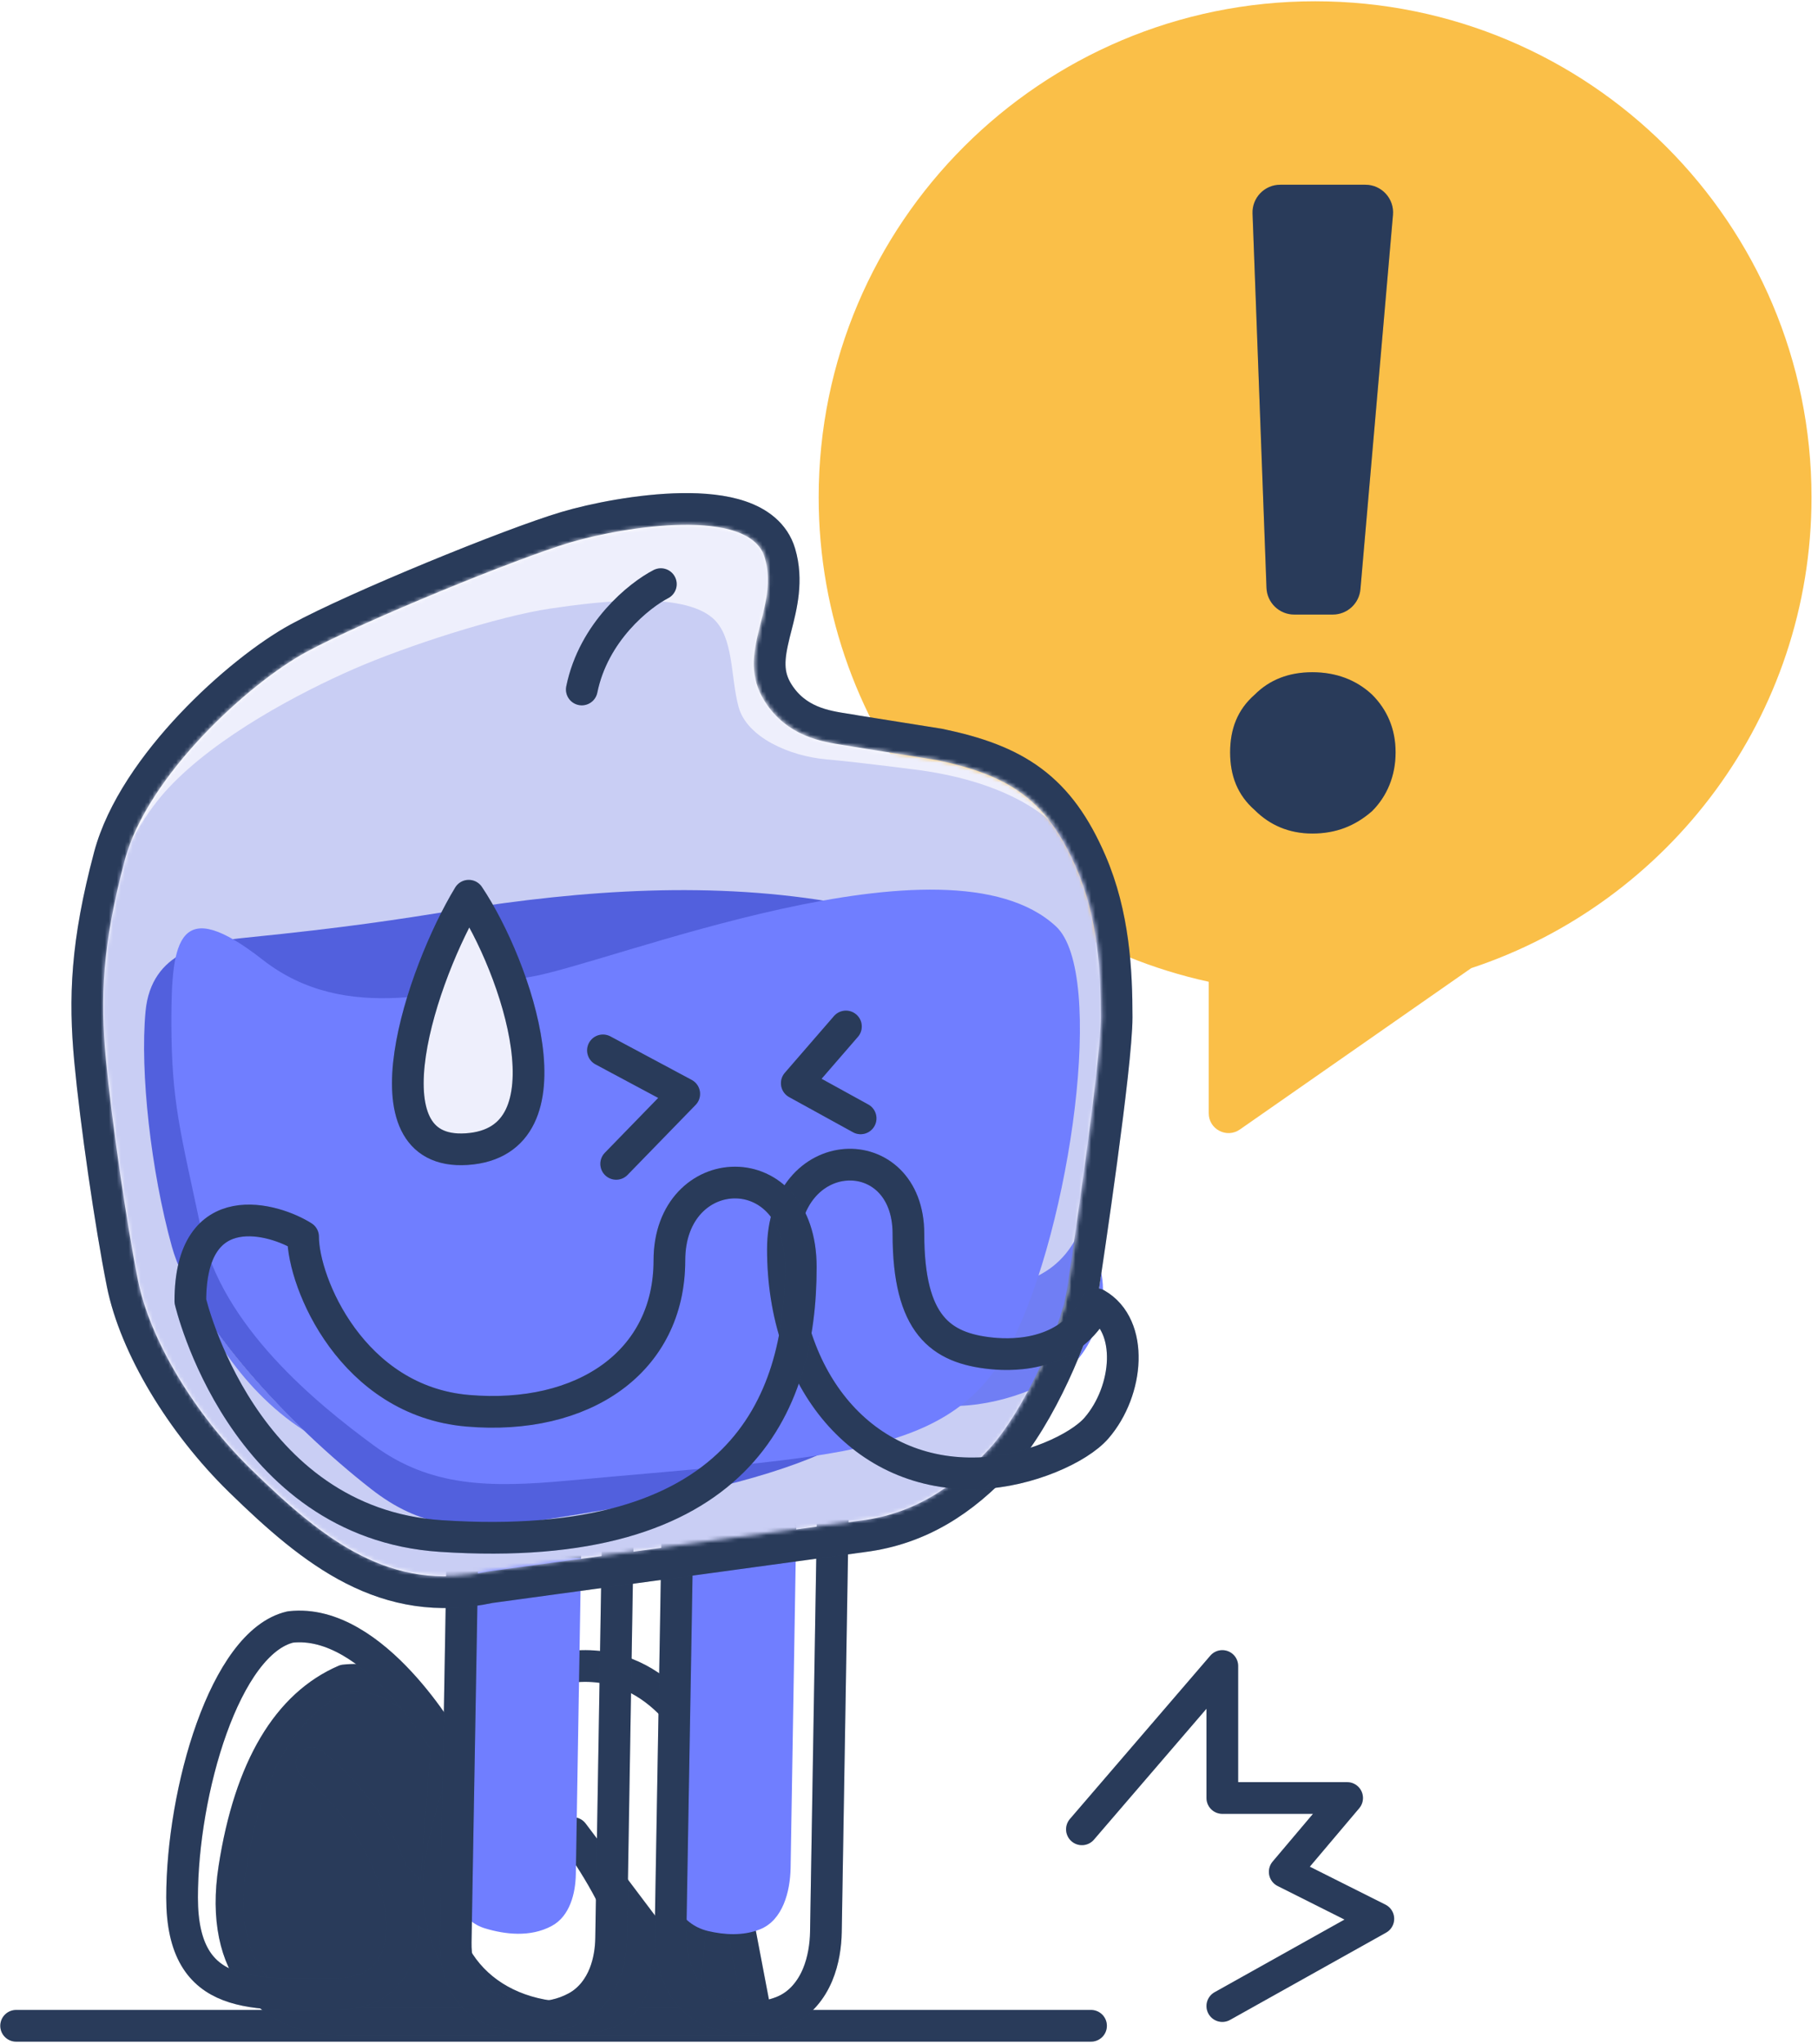 <svg width="459" height="516" viewBox="0 0 459 516" fill="none" xmlns="http://www.w3.org/2000/svg">
<line x1="4.07" y1="511.323" x2="275.46" y2="511.323" stroke="#334A70" stroke-width="8" stroke-linecap="round"/>
<line x1="4.07" y1="511.323" x2="275.46" y2="511.323" stroke="black" stroke-opacity="0.2" stroke-width="8" stroke-linecap="round"/>
<path d="M86.888 423.654C72.325 429.926 62.616 445.888 58.644 471.543C54.672 497.197 68.043 510.333 87.02 510.333H125.795L115.132 445.318C115.132 445.318 106.747 421.374 86.888 423.654Z" fill="#334A70"/>
<path d="M86.888 423.654C72.325 429.926 62.616 445.888 58.644 471.543C54.672 497.197 68.043 510.333 87.02 510.333H125.795L115.132 445.318C115.132 445.318 106.747 421.374 86.888 423.654Z" fill="black" fill-opacity="0.2"/>
<path d="M86.888 423.654C72.325 429.926 62.616 445.888 58.644 471.543C54.672 497.197 68.043 510.333 87.02 510.333H125.795L115.132 445.318C115.132 445.318 106.747 421.374 86.888 423.654Z" stroke="#334A70" stroke-width="7" stroke-linejoin="round"/>
<path d="M86.888 423.654C72.325 429.926 62.616 445.888 58.644 471.543C54.672 497.197 68.043 510.333 87.02 510.333H125.795L115.132 445.318C115.132 445.318 106.747 421.374 86.888 423.654Z" stroke="black" stroke-opacity="0.2" stroke-width="7" stroke-linejoin="round"/>
<path d="M146.45 423.654C129.531 429.926 118.252 445.888 113.638 471.543C109.024 497.197 124.557 510.333 146.603 510.333H191.651L179.263 445.318C179.263 445.318 169.522 421.374 146.45 423.654Z" fill="#334A70"/>
<path d="M146.45 423.654C129.531 429.926 118.252 445.888 113.638 471.543C109.024 497.197 124.557 510.333 146.603 510.333H191.651L179.263 445.318C179.263 445.318 169.522 421.374 146.45 423.654Z" fill="black" fill-opacity="0.2"/>
<path d="M146.45 423.654C129.531 429.926 118.252 445.888 113.638 471.543C109.024 497.197 124.557 510.333 146.603 510.333H191.651L179.263 445.318C179.263 445.318 169.522 421.374 146.45 423.654Z" stroke="#334A70" stroke-width="7" stroke-linejoin="round"/>
<path d="M146.45 423.654C129.531 429.926 118.252 445.888 113.638 471.543C109.024 497.197 124.557 510.333 146.603 510.333H191.651L179.263 445.318C179.263 445.318 169.522 421.374 146.45 423.654Z" stroke="black" stroke-opacity="0.2" stroke-width="7" stroke-linejoin="round"/>
<g filter="url(#filter0_i_226_29698)">
<path d="M73.322 410.656C56.767 414.486 45.969 452.244 45.969 478.968C45.969 505.693 64.579 503.291 84.856 503.291C101.343 503.291 104.633 488.564 98.957 472.746L109.411 484.059L112.823 440.622C112.823 440.622 94.542 408.235 73.322 410.656Z" fill="white"/>
</g>
<path d="M78.702 445.03C88.292 452.449 95.392 462.813 98.957 472.746M98.957 472.746C104.633 488.564 101.343 503.291 84.856 503.291C64.579 503.291 45.969 505.693 45.969 478.968C45.969 452.244 56.767 414.486 73.322 410.656C94.542 408.235 112.823 440.622 112.823 440.622L109.411 484.059L98.957 472.746Z" stroke="#334A70" stroke-width="8" stroke-linecap="round" stroke-linejoin="round"/>
<path d="M78.702 445.03C88.292 452.449 95.392 462.813 98.957 472.746M98.957 472.746C104.633 488.564 101.343 503.291 84.856 503.291C64.579 503.291 45.969 505.693 45.969 478.968C45.969 452.244 56.767 414.486 73.322 410.656C94.542 408.235 112.823 440.622 112.823 440.622L109.411 484.059L98.957 472.746Z" stroke="black" stroke-opacity="0.2" stroke-width="8" stroke-linecap="round" stroke-linejoin="round"/>
<path d="M144.667 420.659C127.644 426.871 116.296 442.684 111.653 468.098C107.011 493.511 122.486 509.335 144.667 509.335C174.028 509.335 154.659 476.226 144.667 462.672L173.039 500.289L177.682 442.119C177.682 442.119 167.881 418.4 144.667 420.659Z" fill="white"/>
<path d="M144.667 420.659C127.644 426.871 116.296 442.684 111.653 468.098C107.011 493.511 122.486 509.335 144.667 509.335C174.028 509.335 154.659 476.226 144.667 462.672L173.039 500.289L177.682 442.119C177.682 442.119 167.881 418.4 144.667 420.659Z" stroke="#334A70" stroke-width="8" stroke-linejoin="round"/>
<path d="M144.667 420.659C127.644 426.871 116.296 442.684 111.653 468.098C107.011 493.511 122.486 509.335 144.667 509.335C174.028 509.335 154.659 476.226 144.667 462.672L173.039 500.289L177.682 442.119C177.682 442.119 167.881 418.4 144.667 420.659Z" stroke="black" stroke-opacity="0.2" stroke-width="8" stroke-linejoin="round"/>
<g filter="url(#filter1_i_226_29698)">
<path fill-rule="evenodd" clip-rule="evenodd" d="M120.356 409.13L118.964 489.379C118.848 496.076 121.647 501.976 127.454 503.731C132.487 505.252 138.884 506.045 144.314 503.112C148.867 500.653 150.302 494.913 150.383 490.049L151.705 410.276L120.356 409.13Z" fill="#707EFF"/>
<path d="M148.899 379.375L124.081 384.652C122.241 385.043 120.726 386.846 120.696 388.678L120.356 409.13L151.705 410.276L152.174 381.986C152.205 380.153 150.738 378.984 148.899 379.375Z" fill="#334A70"/>
<path d="M148.899 379.375L124.081 384.652C122.241 385.043 120.726 386.846 120.696 388.678L120.356 409.13L151.705 410.276L152.174 381.986C152.205 380.153 150.738 378.984 148.899 379.375Z" fill="black" fill-opacity="0.2"/>
</g>
<path d="M148.965 375.376L124.147 380.653C120.242 381.483 116.852 385.373 116.783 389.51L116.444 409.96L116.444 409.962L115.051 490.207C114.917 497.959 118.165 505.42 125.642 507.68C130.794 509.237 138.432 510.454 145.455 506.661C149.106 504.689 151.339 501.442 152.597 498.288C153.827 495.208 154.25 491.961 154.295 489.217L155.618 409.444L156.087 381.154C156.155 377.017 152.871 374.546 148.965 375.376Z" stroke="#334A70" stroke-width="8" stroke-linejoin="round"/>
<path d="M148.965 375.376L124.147 380.653C120.242 381.483 116.852 385.373 116.783 389.51L116.444 409.96L116.444 409.962L115.051 490.207C114.917 497.959 118.165 505.42 125.642 507.68C130.794 509.237 138.432 510.454 145.455 506.661C149.106 504.689 151.339 501.442 152.597 498.288C153.827 495.208 154.25 491.961 154.295 489.217L155.618 409.444L156.087 381.154C156.155 377.017 152.871 374.546 148.965 375.376Z" stroke="black" stroke-opacity="0.2" stroke-width="8" stroke-linejoin="round"/>
<g filter="url(#filter2_i_226_29698)">
<path fill-rule="evenodd" clip-rule="evenodd" d="M174.554 409.23L173.203 487.07C173.06 495.289 176.459 502.673 183.769 504.402C187.876 505.374 192.599 505.679 196.889 503.969C202.651 501.673 204.509 494.413 204.608 488.443L205.903 410.375L174.554 409.23Z" fill="#707EFF"/>
<path d="M203.096 379.475L178.278 384.752C176.439 385.143 174.923 386.945 174.893 388.778L174.554 409.23L205.903 410.375L206.372 382.085C206.402 380.253 204.936 379.084 203.096 379.475Z" fill="#334A70"/>
<path d="M203.096 379.475L178.278 384.752C176.439 385.143 174.923 386.945 174.893 388.778L174.554 409.23L205.903 410.375L206.372 382.085C206.402 380.253 204.936 379.084 203.096 379.475Z" fill="black" fill-opacity="0.2"/>
</g>
<path d="M203.163 375.476L178.344 380.752C174.439 381.582 171.049 385.473 170.98 389.61L170.641 410.06L170.641 410.061L169.291 487.898C169.131 497.09 172.937 506.222 182.139 508.4C186.491 509.429 192.085 509.923 197.528 507.754C202.043 505.954 204.844 502.199 206.408 498.477C207.931 494.855 208.466 490.914 208.521 487.611L209.815 409.543L210.284 381.253C210.353 377.116 207.068 374.645 203.163 375.476Z" stroke="#334A70" stroke-width="8" stroke-linejoin="round"/>
<path d="M203.163 375.476L178.344 380.752C174.439 381.582 171.049 385.473 170.98 389.61L170.641 410.06L170.641 410.061L169.291 487.898C169.131 497.09 172.937 506.222 182.139 508.4C186.491 509.429 192.085 509.923 197.528 507.754C202.043 505.954 204.844 502.199 206.408 498.477C207.931 494.855 208.466 490.914 208.521 487.611L209.815 409.543L210.284 381.253C210.353 377.116 207.068 374.645 203.163 375.476Z" stroke="black" stroke-opacity="0.2" stroke-width="8" stroke-linejoin="round"/>
<path d="M371.441 244.368C421.351 227.868 457.361 180.886 457.361 125.503C457.361 56.368 401.248 0.323 332.029 0.323C262.81 0.323 206.697 56.368 206.697 125.503C206.697 185.43 248.859 235.522 305.172 247.802V280.993C305.172 285.034 309.717 287.406 313.032 285.095L371.441 244.368Z" fill="#FABF48"/>
<path d="M323.232 46.628C319.264 46.628 316.089 49.923 316.237 53.889L319.758 148.373C319.898 152.135 322.989 155.113 326.753 155.113H336.502C340.133 155.113 343.161 152.336 343.475 148.719L351.692 54.234C352.047 50.144 348.823 46.628 344.718 46.628H323.232ZM331.33 169.673C325.4 169.673 320.548 171.561 316.775 175.336C312.463 179.111 310.576 183.964 310.576 189.896C310.576 195.828 312.463 200.682 316.775 204.457C320.548 208.232 325.4 210.389 331.33 210.389C337.259 210.389 342.111 208.501 346.423 204.726C350.197 200.951 352.353 195.828 352.353 189.896C352.353 183.964 350.197 179.111 346.423 175.336C342.38 171.561 337.259 169.673 331.33 169.673Z" fill="#334A70"/>
<path d="M323.232 46.628C319.264 46.628 316.089 49.923 316.237 53.889L319.758 148.373C319.898 152.135 322.989 155.113 326.753 155.113H336.502C340.133 155.113 343.161 152.336 343.475 148.719L351.692 54.234C352.047 50.144 348.823 46.628 344.718 46.628H323.232ZM331.33 169.673C325.4 169.673 320.548 171.561 316.775 175.336C312.463 179.111 310.576 183.964 310.576 189.896C310.576 195.828 312.463 200.682 316.775 204.457C320.548 208.232 325.4 210.389 331.33 210.389C337.259 210.389 342.111 208.501 346.423 204.726C350.197 200.951 352.353 195.828 352.353 189.896C352.353 183.964 350.197 179.111 346.423 175.336C342.38 171.561 337.259 169.673 331.33 169.673Z" fill="black" fill-opacity="0.2"/>
<path d="M237.274 187.914C237.211 187.901 237.147 187.889 237.083 187.879L216.201 184.55C215.412 184.389 214.528 184.253 213.576 184.107C208.356 183.304 201.096 182.189 196.454 174.88C193.503 170.235 194.053 165.848 195.469 160.062C195.616 159.462 195.775 158.841 195.94 158.201C197.276 152.992 198.948 146.477 196.913 139.596C195.448 134.642 191.374 131.842 187.011 130.343C182.662 128.848 177.391 128.391 172.142 128.47C161.598 128.628 149.907 130.977 142.842 133.075C128.976 137.193 89.891 153.178 75.336 161.094C67.733 165.229 57.396 173.281 48.24 182.987C39.126 192.649 30.734 204.421 27.622 216.111C21.779 238.064 21.265 251.91 22.739 267.657C24.181 283.069 27.918 308.994 30.902 323.942C34.057 339.747 45.728 359.23 60.63 373.777C79.187 391.891 97.245 406.292 123.699 400.645L217.892 387.776C217.899 387.775 217.905 387.774 217.911 387.774C232.283 385.938 243.326 378.648 252.749 368.363C257.649 363.016 262.39 354.829 266.042 347.023C269.684 339.239 272.513 331.255 273.298 326.155C273.999 321.6 276.147 307.248 278.122 292.591C280.075 278.093 281.924 262.844 281.924 256.778C281.924 245.221 281.241 230.943 275.397 217.459C271.475 208.41 266.864 201.908 260.543 197.198C254.273 192.526 246.67 189.882 237.274 187.914Z" stroke="#334A70" stroke-width="8" stroke-linecap="round" stroke-linejoin="round"/>
<path d="M237.274 187.914C237.211 187.901 237.147 187.889 237.083 187.879L216.201 184.55C215.412 184.389 214.528 184.253 213.576 184.107C208.356 183.304 201.096 182.189 196.454 174.88C193.503 170.235 194.053 165.848 195.469 160.062C195.616 159.462 195.775 158.841 195.94 158.201C197.276 152.992 198.948 146.477 196.913 139.596C195.448 134.642 191.374 131.842 187.011 130.343C182.662 128.848 177.391 128.391 172.142 128.47C161.598 128.628 149.907 130.977 142.842 133.075C128.976 137.193 89.891 153.178 75.336 161.094C67.733 165.229 57.396 173.281 48.24 182.987C39.126 192.649 30.734 204.421 27.622 216.111C21.779 238.064 21.265 251.91 22.739 267.657C24.181 283.069 27.918 308.994 30.902 323.942C34.057 339.747 45.728 359.23 60.63 373.777C79.187 391.891 97.245 406.292 123.699 400.645L217.892 387.776C217.899 387.775 217.905 387.774 217.911 387.774C232.283 385.938 243.326 378.648 252.749 368.363C257.649 363.016 262.39 354.829 266.042 347.023C269.684 339.239 272.513 331.255 273.298 326.155C273.999 321.6 276.147 307.248 278.122 292.591C280.075 278.093 281.924 262.844 281.924 256.778C281.924 245.221 281.241 230.943 275.397 217.459C271.475 208.41 266.864 201.908 260.543 197.198C254.273 192.526 246.67 189.882 237.274 187.914Z" stroke="black" stroke-opacity="0.2" stroke-width="8" stroke-linecap="round" stroke-linejoin="round"/>
<mask id="mask0_226_29698" style="mask-type:alpha" maskUnits="userSpaceOnUse" x="26" y="132" width="253" height="266">
<path d="M63.471 370.818C48.953 356.669 37.794 337.879 34.836 323.081C31.877 308.283 28.154 282.505 26.722 267.229C25.291 251.953 25.767 238.587 31.495 217.106C37.222 195.624 62.993 172.369 77.31 164.595C91.628 156.82 130.501 140.948 144.125 136.908C157.75 132.868 189.464 127.838 193.282 140.727C197.1 153.616 185.477 164.739 193.282 177.007C199.964 187.509 211.638 187.611 215.713 188.463L236.712 191.805C255.049 195.64 264.539 201.762 272.029 219.015C277.535 231.697 278.234 245.27 278.234 256.727C278.234 268.184 271.041 316.398 269.643 325.468C268.245 334.538 259.075 355.76 250.075 365.566C241.076 375.372 230.824 382.027 217.622 383.706L123.126 396.595C98.787 401.846 82.083 388.958 63.471 370.818Z" fill="#D9D9D9"/>
</mask>
<g mask="url(#mask0_226_29698)">
<ellipse cx="159.794" cy="154.2" rx="159.794" ry="154.2" transform="matrix(-1 0 0 1 306.221 119.723)" fill="#EEEFFC"/>
<path d="M136.49 407.575L98.454 399.789C74.101 394.505 66.993 388.3 55.063 376.524C45.159 366.749 40.089 351.012 34.303 335.573C28.516 320.134 22.289 269.266 23.381 248.134C24.474 227.003 33.013 209.119 42.472 198.966C54.709 185.829 75.759 174.795 89.242 168.892C102.725 162.989 125.991 155.525 138.876 153.616C151.762 151.706 172.241 149.317 179.92 156.003C185.318 160.703 184.39 170.739 186.47 178.427C188.55 186.116 199.354 190.839 208.54 191.659C217.727 192.479 232.803 194.482 232.803 194.482C253.912 197.547 265.498 205.673 270.12 212.809C274.743 219.946 280.8 244.022 280.62 260.069C280.44 276.115 276.802 297.781 276.802 297.781C275.636 310.289 262.081 350.15 255.908 361.217C250.312 371.25 221.441 399.789 221.441 399.789C194.009 431.042 169.963 413.041 136.49 407.575Z" fill="#C9CEF4"/>
<path d="M43.392 314.647C48.666 333.666 73.127 359.779 93.68 375.822C106.011 385.448 117.114 386.685 136.167 383.78C200.616 373.952 228.004 364.174 239.457 336.14C250.911 308.106 271.185 257.994 259.143 246.225C249.955 237.244 232.004 231.613 212.455 228.077C180.324 222.264 147.354 224.601 115.109 229.743C100.491 232.073 87.714 234.102 62.039 236.678C51.735 237.711 38.18 239.993 36.744 255.295C35.309 270.597 38.118 295.628 43.392 314.647Z" fill="#5260DD"/>
<g filter="url(#filter3_i_226_29698)">
<path d="M43.769 320.221C48.933 344.721 72.978 364.263 87.318 374.801C101.657 385.339 116.583 385.55 136.49 383.706C205.184 377.346 233.809 377.933 248.531 348.631C263.253 319.33 272.301 255.622 259.621 243.838C232.04 218.207 146.674 253.406 126.641 256.619C106.609 259.833 80.531 268.824 59.354 252.273C38.176 235.723 36.267 247.029 36.267 267.706C36.267 288.384 38.604 295.721 43.769 320.221Z" fill="#707EFF"/>
</g>
</g>
<path d="M152.229 265.123L172.751 276.102L155.57 293.765M213.576 259.088L201.167 273.409L217.285 282.281" stroke="#334A70" stroke-width="8" stroke-linecap="round" stroke-linejoin="round"/>
<path d="M152.229 265.123L172.751 276.102L155.57 293.765M213.576 259.088L201.167 273.409L217.285 282.281" stroke="black" stroke-opacity="0.2" stroke-width="8" stroke-linecap="round" stroke-linejoin="round"/>
<g filter="url(#filter4_i_226_29698)">
<path d="M197.664 315.333C197.664 287.937 229.354 287.155 229.354 311.419C229.354 334.328 237.447 340.271 250.282 341.591C256.742 342.255 270.327 341.964 276.842 329.188C286.362 334.645 284.989 351.017 276.842 360.443C272.416 365.564 259.659 371.381 247.275 371.854C217.76 372.98 197.664 348.44 197.664 315.333Z" fill="#707EFF"/>
</g>
<path d="M197.664 315.333C197.664 287.937 229.354 287.155 229.354 311.419C229.354 334.328 237.447 340.271 250.282 341.591C256.742 342.255 270.327 341.964 276.842 329.188C286.362 334.645 284.989 351.017 276.842 360.443C272.416 365.564 259.659 371.381 247.275 371.854C217.76 372.98 197.664 348.44 197.664 315.333Z" stroke="#334A70" stroke-width="8" stroke-linecap="round" stroke-linejoin="round"/>
<path d="M197.664 315.333C197.664 287.937 229.354 287.155 229.354 311.419C229.354 334.328 237.447 340.271 250.282 341.591C256.742 342.255 270.327 341.964 276.842 329.188C286.362 334.645 284.989 351.017 276.842 360.443C272.416 365.564 259.659 371.381 247.275 371.854C217.76 372.98 197.664 348.44 197.664 315.333Z" stroke="black" stroke-opacity="0.2" stroke-width="8" stroke-linecap="round" stroke-linejoin="round"/>
<path d="M118.345 226.086C106.527 245.548 90.89 291.816 117.82 290.051C145.524 288.234 130.342 243.986 118.345 226.086Z" fill="#EEEFFC"/>
<path d="M118.345 226.086C106.527 245.548 90.89 291.816 117.82 290.051C145.524 288.234 130.342 243.986 118.345 226.086Z" stroke="#334A70" stroke-width="8" stroke-linecap="round" stroke-linejoin="round"/>
<path d="M118.345 226.086C106.527 245.548 90.89 291.816 117.82 290.051C145.524 288.234 130.342 243.986 118.345 226.086Z" stroke="black" stroke-opacity="0.2" stroke-width="8" stroke-linecap="round" stroke-linejoin="round"/>
<g filter="url(#filter5_i_226_29698)">
<path d="M118.062 356.08C88.909 353.571 76.522 323.818 76.522 312.151C69.484 307.674 48.057 301.048 48.057 328.41C48.057 328.41 61.032 384.382 111.287 387.702C186.591 392.677 202.181 354.869 202.181 319.838C202.181 290.85 169.007 292.446 169.007 318.121C169.007 343.796 147.215 358.589 118.062 356.08Z" fill="#707EFF"/>
</g>
<path d="M118.062 356.08C88.909 353.571 76.522 323.818 76.522 312.151C69.484 307.674 48.057 301.048 48.057 328.41C48.057 328.41 61.032 384.382 111.287 387.702C186.591 392.677 202.181 354.869 202.181 319.838C202.181 290.85 169.007 292.446 169.007 318.121C169.007 343.796 147.215 358.589 118.062 356.08Z" stroke="#334A70" stroke-width="8" stroke-linecap="round" stroke-linejoin="round"/>
<path d="M118.062 356.08C88.909 353.571 76.522 323.818 76.522 312.151C69.484 307.674 48.057 301.048 48.057 328.41C48.057 328.41 61.032 384.382 111.287 387.702C186.591 392.677 202.181 354.869 202.181 319.838C202.181 290.85 169.007 292.446 169.007 318.121C169.007 343.796 147.215 358.589 118.062 356.08Z" stroke="black" stroke-opacity="0.2" stroke-width="8" stroke-linecap="round" stroke-linejoin="round"/>
<path d="M273.157 461.73L308.606 420.507V453.824H340.116L324.361 472.459L347.994 484.317L308.606 506.34" stroke="#334A70" stroke-width="8" stroke-linecap="round" stroke-linejoin="round"/>
<path d="M273.157 461.73L308.606 420.507V453.824H340.116L324.361 472.459L347.994 484.317L308.606 506.34" stroke="black" stroke-opacity="0.2" stroke-width="8" stroke-linecap="round" stroke-linejoin="round"/>
<path d="M166.849 147.438C161.436 150.221 149.866 159.436 146.887 174.031" stroke="#334A70" stroke-width="8" stroke-linecap="round" stroke-linejoin="round"/>
<path d="M166.849 147.438C161.436 150.221 149.866 159.436 146.887 174.031" stroke="black" stroke-opacity="0.2" stroke-width="8" stroke-linecap="round" stroke-linejoin="round"/>
<defs>
<filter id="filter0_i_226_29698" x="38.969" y="403.525" width="77.854" height="103.821" filterUnits="userSpaceOnUse" color-interpolation-filters="sRGB">
<feFlood flood-opacity="0" result="BackgroundImageFix"/>
<feBlend mode="normal" in="SourceGraphic" in2="BackgroundImageFix" result="shape"/>
<feColorMatrix in="SourceAlpha" type="matrix" values="0 0 0 0 0 0 0 0 0 0 0 0 0 0 0 0 0 0 127 0" result="hardAlpha"/>
<feOffset dx="-5" dy="-17"/>
<feGaussianBlur stdDeviation="1.5"/>
<feComposite in2="hardAlpha" operator="arithmetic" k2="-1" k3="1"/>
<feColorMatrix type="matrix" values="0 0 0 0 0.142 0 0 0 0 0.17 0 0 0 0 0.425 0 0 0 0.34 0"/>
<feBlend mode="darken" in2="shape" result="effect1_innerShadow_226_29698"/>
</filter>
<filter id="filter1_i_226_29698" x="108.134" y="368.132" width="51.867" height="145.131" filterUnits="userSpaceOnUse" color-interpolation-filters="sRGB">
<feFlood flood-opacity="0" result="BackgroundImageFix"/>
<feBlend mode="normal" in="SourceGraphic" in2="BackgroundImageFix" result="shape"/>
<feColorMatrix in="SourceAlpha" type="matrix" values="0 0 0 0 0 0 0 0 0 0 0 0 0 0 0 0 0 0 127 0" result="hardAlpha"/>
<feOffset dx="-5" dy="-17"/>
<feGaussianBlur stdDeviation="1.5"/>
<feComposite in2="hardAlpha" operator="arithmetic" k2="-1" k3="1"/>
<feColorMatrix type="matrix" values="0 0 0 0 0.322 0 0 0 0 0.376 0 0 0 0 0.867 0 0 0 0.6 0"/>
<feBlend mode="normal" in2="shape" result="effect1_innerShadow_226_29698"/>
</filter>
<filter id="filter2_i_226_29698" x="162.373" y="368.231" width="51.826" height="145.131" filterUnits="userSpaceOnUse" color-interpolation-filters="sRGB">
<feFlood flood-opacity="0" result="BackgroundImageFix"/>
<feBlend mode="normal" in="SourceGraphic" in2="BackgroundImageFix" result="shape"/>
<feColorMatrix in="SourceAlpha" type="matrix" values="0 0 0 0 0 0 0 0 0 0 0 0 0 0 0 0 0 0 127 0" result="hardAlpha"/>
<feOffset dx="-5" dy="-17"/>
<feGaussianBlur stdDeviation="1.5"/>
<feComposite in2="hardAlpha" operator="arithmetic" k2="-1" k3="1"/>
<feColorMatrix type="matrix" values="0 0 0 0 0.322 0 0 0 0 0.376 0 0 0 0 0.867 0 0 0 0.6 0"/>
<feBlend mode="normal" in2="shape" result="effect1_innerShadow_226_29698"/>
</filter>
<filter id="filter3_i_226_29698" x="36.267" y="231.549" width="232.386" height="153.041" filterUnits="userSpaceOnUse" color-interpolation-filters="sRGB">
<feFlood flood-opacity="0" result="BackgroundImageFix"/>
<feBlend mode="normal" in="SourceGraphic" in2="BackgroundImageFix" result="shape"/>
<feColorMatrix in="SourceAlpha" type="matrix" values="0 0 0 0 0 0 0 0 0 0 0 0 0 0 0 0 0 0 127 0" result="hardAlpha"/>
<feOffset dx="7" dy="-10"/>
<feGaussianBlur stdDeviation="1.5"/>
<feComposite in2="hardAlpha" operator="arithmetic" k2="-1" k3="1"/>
<feColorMatrix type="matrix" values="0 0 0 0 0.322 0 0 0 0 0.376 0 0 0 0 0.867 0 0 0 0.6 0"/>
<feBlend mode="normal" in2="shape" result="effect1_innerShadow_226_29698"/>
</filter>
<filter id="filter4_i_226_29698" x="190.664" y="286.964" width="96.812" height="88.928" filterUnits="userSpaceOnUse" color-interpolation-filters="sRGB">
<feFlood flood-opacity="0" result="BackgroundImageFix"/>
<feBlend mode="normal" in="SourceGraphic" in2="BackgroundImageFix" result="shape"/>
<feColorMatrix in="SourceAlpha" type="matrix" values="0 0 0 0 0 0 0 0 0 0 0 0 0 0 0 0 0 0 127 0" result="hardAlpha"/>
<feOffset dx="-5" dy="-17"/>
<feGaussianBlur stdDeviation="1.5"/>
<feComposite in2="hardAlpha" operator="arithmetic" k2="-1" k3="1"/>
<feColorMatrix type="matrix" values="0 0 0 0 0.142 0 0 0 0 0.17 0 0 0 0 0.425 0 0 0 0.34 0"/>
<feBlend mode="darken" in2="shape" result="effect1_innerShadow_226_29698"/>
</filter>
<filter id="filter5_i_226_29698" x="41.057" y="291.481" width="165.124" height="100.664" filterUnits="userSpaceOnUse" color-interpolation-filters="sRGB">
<feFlood flood-opacity="0" result="BackgroundImageFix"/>
<feBlend mode="normal" in="SourceGraphic" in2="BackgroundImageFix" result="shape"/>
<feColorMatrix in="SourceAlpha" type="matrix" values="0 0 0 0 0 0 0 0 0 0 0 0 0 0 0 0 0 0 127 0" result="hardAlpha"/>
<feOffset dx="-5" dy="-17"/>
<feGaussianBlur stdDeviation="1.5"/>
<feComposite in2="hardAlpha" operator="arithmetic" k2="-1" k3="1"/>
<feColorMatrix type="matrix" values="0 0 0 0 0.142 0 0 0 0 0.17 0 0 0 0 0.425 0 0 0 0.34 0"/>
<feBlend mode="darken" in2="shape" result="effect1_innerShadow_226_29698"/>
</filter>
</defs>
</svg>
